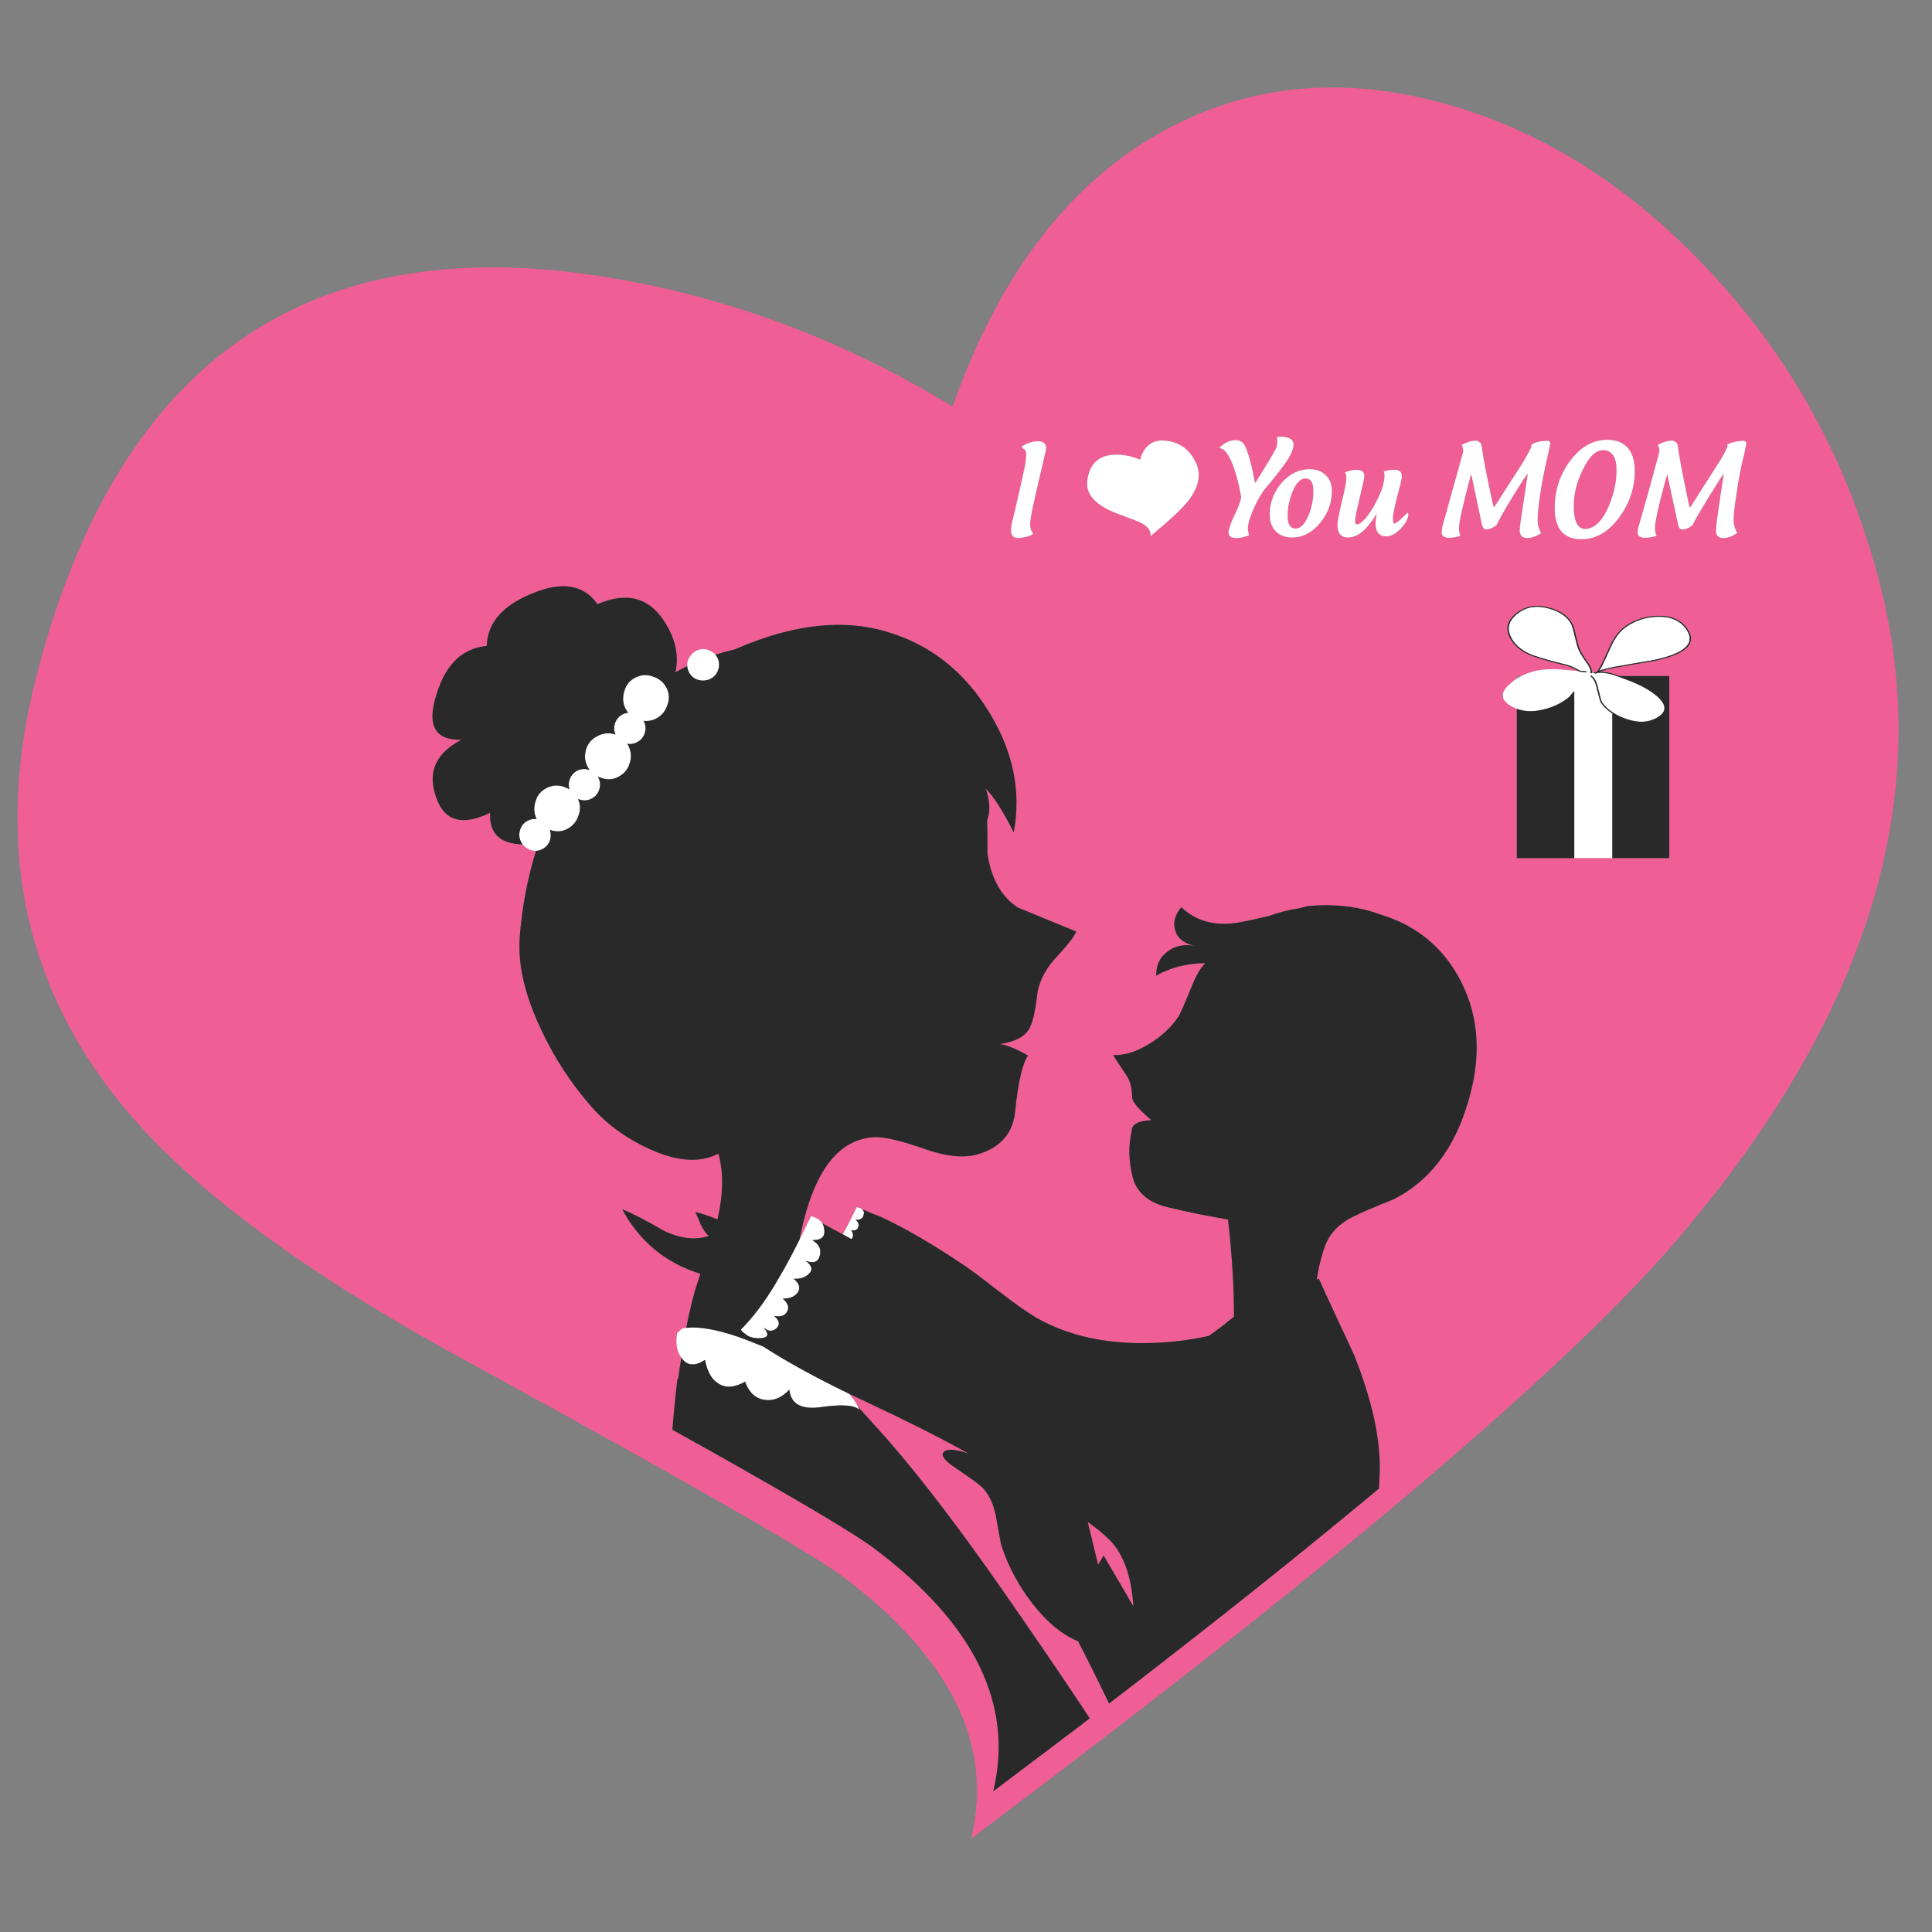 <?xml version="1.0" encoding="utf-8"?>
<!-- Generator: Adobe Illustrator 16.0.0, SVG Export Plug-In . SVG Version: 6.00 Build 0)  -->
<!DOCTYPE svg PUBLIC "-//W3C//DTD SVG 1.1//EN" "http://www.w3.org/Graphics/SVG/1.1/DTD/svg11.dtd">
<svg version="1.1" id="Layer_1" xmlns="http://www.w3.org/2000/svg" xmlns:xlink="http://www.w3.org/1999/xlink" x="0px" y="0px"
	 width="300px" height="300px" viewBox="0 0 300 300" enable-background="new 0 0 300 300" xml:space="preserve">
<rect x="0" y="0" width="300" height="300" fill="#808080" stroke="none"/>
<g>
	<path fill-rule="evenodd" clip-rule="evenodd" fill="#F05E96" d="M180.206,20.599c13.124-7.349,27.563-8.922,43.321-4.719
		c15.227,4.021,29.052,12.597,41.474,25.731c12.951,13.647,21.876,29.835,26.776,48.565c8.93,33.952-1.917,68.517-32.54,103.693
		c-17.683,20.133-53.826,50.672-108.428,91.617c3.495-14.526-3.155-28.089-19.953-40.688c-4.899-3.669-23.978-14.607-57.233-32.814
		c-26.257-14.181-44.633-27.832-55.129-40.955c-15.049-18.729-19.34-40.695-12.87-65.895C17.523,58.582,44.828,37.58,87.537,42.129
		c21.347,2.449,41.472,9.451,60.374,21.003C155.088,42.828,165.853,28.649,180.206,20.599z M83.242,132.121
		c-1.335,4.246-2.183,8.739-2.544,13.481c-0.288,4.151,0.78,8.819,3.204,14.001c2.063,4.501,4.752,8.636,8.071,12.406
		c2.409,2.685,5.392,4.834,8.952,6.446c4.261,1.927,7.805,2.154,10.631,0.683c0.817,2.895,0.77,6.298-0.141,10.208
		c-1.476-0.592-2.623-0.969-3.439-1.132c0.063,0.09,0.34,0.733,0.833,1.933c0.372,0.77,0.788,1.361,1.249,1.774
		c-2.073,0.681-4.379,0.419-6.917-0.785c-2.806-1.622-4.979-2.739-6.517-3.353c2.696,5,6.74,8.336,12.131,10.012
		c-0.142,0.429-0.272,0.837-0.393,1.225c-0.183,0.571-0.346,1.08-0.487,1.53c-0.005,0.017-0.01,0.035-0.015,0.056
		c-0.278,0.948-0.519,1.921-0.723,2.921c-0.157,0.565-0.345,1.452-0.565,2.662c-0.23,0.021-0.444,0.055-0.644,0.103l-0.77,0.707
		c-0.283,1.554-0.07,2.826,0.636,3.815c-0.209,1.251-0.374,2.357-0.495,3.321l-0.102-0.024c-0.121,0.948-0.238,1.975-0.354,3.078
		c-0.151,1.461-0.298,3.067-0.439,4.821c1.644,0.91,3.224,1.794,4.743,2.646c0.518,0.283,1.026,0.564,1.523,0.848
		c13.793,7.758,22.148,12.734,25.063,14.927c15.579,11.679,21.745,24.253,18.5,37.721c4.466-3.36,8.805-6.638,13.019-9.83
		c0.654-0.508,1.309-1.008,1.963-1.499c-0.545-0.828-1.097-1.663-1.656-2.505c-3.549-5.324-7.442-11.025-11.677-17.103
		c-6.695-9.621-12.657-17.447-17.887-23.478c-2.486-2.785-4.075-4.554-4.767-5.307c-0.351-0.697-0.821-1.372-1.413-2.027
		c0.733,0.352,1.478,0.705,2.238,1.06c7.114,3.352,12.56,6.103,16.34,8.253c-2.095-0.722-3.389-0.792-3.887-0.212
		c-0.424,0.53,0.222,1.358,1.939,2.49c2.396,1.611,3.806,2.65,4.224,3.117c0.97,1.089,1.623,2.512,1.964,4.271
		c0.524,3.011,0.827,4.596,0.911,4.759c1.077,3.208,2.664,6.152,4.758,8.833c2.198,2.863,4.567,4.826,7.106,5.889
		c1.047,2.006,2.206,4.312,3.478,6.918c0.431,0.88,0.875,1.796,1.336,2.748c0.355-0.281,0.711-0.56,1.067-0.831
		c0.785-0.607,1.568-1.21,2.349-1.808c13.023-10.039,24.649-19.291,34.878-27.756c0.639-0.528,1.276-1.055,1.917-1.578
		c0.569-0.472,1.135-0.942,1.694-1.414c0.047-0.879,0.085-1.643,0.11-2.292c0.021-0.466,0.025-0.939,0.017-1.422
		c-0.068-4.836-1.401-10.519-3.997-17.047c-3.146-6.731-4.963-10.671-5.45-11.816l-0.345,0.142c0.309-1.994,0.737-3.732,1.287-5.215
		c0.733-1.979,2.198-3.505,4.397-4.577c1.288-0.644,3.396-1.547,6.321-2.709c5.517-2.837,9.336-7.818,11.455-14.942
		c2.126-6.967,1.791-13.215-1.004-18.743c-2.665-5.297-6.874-8.81-12.627-10.537c-0.34-0.126-0.688-0.247-1.044-0.361
		c-3.161-0.973-6.566-1.28-10.215-0.918c-0.425,0.115-0.839,0.222-1.241,0.321c-1.622,0.247-3.203,0.647-4.742,1.203
		c-1.629,0.386-2.987,0.688-4.075,0.902c-3.905,0.817-7.086,0.063-9.54-2.262c-1.011,1.215-1.322,2.424-0.936,3.627
		c0.356,1.2,1.325,1.985,2.905,2.356c-1.681-0.267-3.086,0.062-4.216,0.989c-1.126,0.88-1.678,2.102-1.657,3.667
		c2.146-1.251,4.693-1.902,7.64-1.956c-0.722,0.744-1.35,1.761-1.883,3.055c-1.31,3.213-2.082,4.975-2.317,5.284
		c-1.083,1.606-2.558,2.991-4.421,4.153c-2.036,1.262-3.935,1.859-5.692,1.79c0,0.053,0.709,1.144,2.127,3.274
		c0.524,0.802,0.797,1.905,0.817,3.314c0.026,0.675,1.016,1.845,2.968,3.51c-2.031,0.114-3.041,0.659-3.03,1.633
		c-0.529,2.282-0.492,4.648,0.11,7.098c0.596,2.439,2.376,4.025,5.339,4.759s6.13,1.38,9.501,1.94
		c0.633,5.638,0.939,10.663,0.918,15.075c-1.335,1.126-2.643,2.127-3.926,3.008c-3.025,0.669-6.113,1.036-9.265,1.099
		c-6.675,0.163-12.44-1.11-17.298-3.816c-1.556-0.905-3.573-2.321-6.055-4.247c-2.773-2.173-4.766-3.644-5.976-4.413
		c-4.581-3.063-8.689-5.437-12.328-7.122c-1.25-0.471-2.24-0.88-2.967-1.225c-0.142-0.068-0.27-0.132-0.384-0.188
		c-0.084-0.042-0.158-0.079-0.22-0.11c-0.011,0.01-0.018,0.023-0.024,0.039c-0.041-0.016-0.081-0.025-0.118-0.032
		c-0.319,0.646-0.612,1.236-0.879,1.775c-0.231,0.425-0.469,0.888-0.715,1.39c-0.215,0.403-0.411,0.76-0.589,1.068
		c-1.125-0.617-2.186-1.188-3.18-1.712c-0.33-0.523-0.911-0.89-1.744-1.099c-0.648,1.328-1.243,2.535-1.782,3.619
		c0.256-1.361,0.586-2.761,0.989-4.2c2.172-7.586,5.748-11.485,10.726-11.699c1.539-0.048,4.217,0.602,8.033,1.947
		c3.308,1.13,6.035,1.345,8.182,0.644c3.371-1.084,5.219-3.272,5.544-6.564c0.466-4.586,1.136-7.481,2.01-8.685
		c-1.927-1.094-3.392-1.688-4.397-1.782c2.58-0.383,4.169-1.31,4.767-2.779c0.424-0.892,0.8-2.712,1.131-5.466
		c0.402-1.843,1.319-3.544,2.748-5.103c1.748-1.854,2.829-3.23,3.243-4.13c-5.77-2.361-8.79-3.602-9.062-3.723
		c-2.561-1.659-4.138-4.441-4.735-8.347c0-1.947-0.019-3.676-0.055-5.189c0.523-1.387,0.45-3.031-0.221-4.932
		c1.257,1.241,2.707,3.507,4.351,6.8c1.188-6.329-0.07-12.531-3.776-18.609c-3.732-6.141-8.777-10.242-15.131-12.305
		c-6.176-2.078-13.149-1.711-20.917,1.1c-1.199,0.429-2.361,0.893-3.486,1.39c-1.021,0.23-2.023,0.505-3.007,0.825
		c-0.272-0.314-0.615-0.547-1.029-0.7c-0.638-0.246-1.259-0.23-1.861,0.048c-0.602,0.282-1.049,0.756-1.342,1.421
		c-0.126,0.341-0.176,0.675-0.15,1.005c-0.627,0.304-1.24,0.62-1.837,0.95c0.544-2.418,0.081-4.876-1.39-7.373
		c-2.429-4.172-5.999-5.237-10.71-3.196c-2.12-3.036-5.499-3.591-10.137-1.665c-4.596,1.854-6.949,4.57-7.059,8.15
		c-3.816,0.356-6.428,2.903-7.836,7.64c-1.487,4.706-0.183,7.018,3.91,6.934c-3.957,2.052-5.284,4.979-3.98,8.779
		c1.24,3.836,4.054,4.685,8.441,2.544c-0.189,3.183,1.494,4.824,5.049,4.923c0.303,0.382,0.709,0.669,1.216,0.864
		C82.677,132.082,82.965,132.126,83.242,132.121z M162.211,68.904c-0.174-0.262-0.506-0.393-0.998-0.393
		c-0.812,0-1.622,0.246-2.435,0.738c-0.058,0.032-0.073,0.118-0.047,0.26c0.059,0.115,0.115,0.172,0.173,0.172
		c0.351,0.147,0.497,0.511,0.44,1.092c-0.059,0.837-0.174,1.604-0.346,2.301c-0.18,0.927-0.743,3.405-1.696,7.436
		c-0.204,0.723-0.307,1.329-0.307,1.822c0,0.812,0.361,1.217,1.083,1.217c0.351,0,0.802-0.071,1.352-0.212
		c0.638-0.173,0.958-0.349,0.958-0.527c-0.293-0.403-0.44-0.866-0.44-1.39c0-0.319,0.09-0.972,0.268-1.955
		c0.287-1.393,1.01-4.552,2.167-9.477C162.497,69.496,162.44,69.135,162.211,68.904z M237.762,69.077
		c0.084,0.115,0.068,0.274-0.047,0.479c-0.461,0.953-1.039,1.966-1.735,3.039l-3.996,6.219l-0.22-0.738
		c-0.928-4.229-1.492-7.172-1.695-8.826c-0.032-0.262-0.147-0.463-0.347-0.604c-0.235-0.178-0.481-0.251-0.737-0.22
		c-0.641,0.058-1.307,0.275-2.003,0.652c0.173,0.403,0.246,0.764,0.221,1.083l-3.221,11.566l-0.133,0.958
		c0.031,0.55,0.424,0.825,1.178,0.825c0.55,0,1.128-0.102,1.735-0.307c-0.142-0.377-0.213-0.782-0.213-1.217
		c0-0.895,0.55-3.387,1.649-7.475l0.22-0.872l0.126,0.393l1.57,7.436c0.142,0.493,0.372,0.738,0.691,0.738
		c0.491,0,1.028-0.232,1.608-0.699c0.551-1.246,1.969-3.651,4.257-7.216l0.565-0.777c-0.084,0.665-0.33,2.317-0.738,4.955
		c-0.345,2.172-0.519,3.476-0.519,3.91c0.026,0.78,0.416,1.17,1.171,1.17c0.669,0,1.394-0.26,2.175-0.778
		c-0.377-0.581-0.565-1.261-0.565-2.042c0-0.753,0.115-1.97,0.345-3.651c0.293-1.942,0.657-3.855,1.093-5.739l0.518-2.348
		c0.058-0.435-0.202-0.61-0.777-0.527C238.948,68.522,238.223,68.727,237.762,69.077z M251.495,80.251
		c1.565-2.178,2.348-4.542,2.348-7.091c0-1.565-0.361-2.766-1.084-3.604c-0.727-0.843-1.785-1.264-3.172-1.264
		c-2.262,0-4.219,1.13-5.873,3.392c-1.533,2.146-2.301,4.538-2.301,7.177c0,3.245,1.391,4.869,4.171,4.869
		C247.844,83.729,249.815,82.569,251.495,80.251z M248.889,69.901c1.418,0,2.128,1.044,2.128,3.133c0,1.765-0.39,3.589-1.17,5.473
		c-0.927,2.205-2.059,3.408-3.393,3.612c-1.393,0.199-2.089-0.989-2.089-3.565c0-1.826,0.466-3.696,1.398-5.606
		C246.747,70.917,247.788,69.901,248.889,69.901z M258.626,74.511l0.257-0.872l1.697,7.828c0.089,0.493,0.307,0.738,0.652,0.738
		c0.554,0,1.091-0.232,1.608-0.699c0.492-1.073,1.928-3.479,4.304-7.216l0.525-0.777c-0.089,0.634-0.334,2.285-0.737,4.955
		c-0.32,2.172-0.479,3.476-0.479,3.91c0,0.78,0.389,1.17,1.168,1.17c0.641,0,1.349-0.26,2.129-0.778
		c-0.376-0.669-0.564-1.351-0.564-2.042c0-0.728,0.131-1.944,0.393-3.651c0.261-1.916,0.609-3.829,1.044-5.739
		c0.146-0.466,0.322-1.249,0.526-2.348c0.058-0.435-0.204-0.61-0.785-0.527c-1.017,0.089-1.741,0.293-2.176,0.613
		c0.09,0.115,0.077,0.274-0.038,0.479c-0.294,0.722-0.876,1.735-1.744,3.039l-3.604,5.654c-0.116,0.23-0.246,0.418-0.393,0.565
		l-0.221-0.738c-1.016-4.868-1.565-7.81-1.648-8.826c-0.031-0.262-0.149-0.463-0.354-0.604c-0.23-0.178-0.477-0.251-0.738-0.22
		c-0.665,0.058-1.346,0.275-2.041,0.652c0.203,0.377,0.291,0.738,0.259,1.083l-0.95,3.479c-0.204,0.843-0.958,3.539-2.261,8.087
		c-0.116,0.376-0.174,0.697-0.174,0.958c0.026,0.55,0.434,0.825,1.219,0.825c0.517,0,1.095-0.102,1.734-0.307
		c-0.174-0.345-0.26-0.751-0.26-1.217C256.976,81.091,257.525,78.599,258.626,74.511z M185.774,72.03
		c-0.901-2.083-2.408-3.272-4.524-3.565c-2.172-0.314-3.577,0.657-4.216,2.914c-1.188-0.519-2.421-0.778-3.697-0.778
		c-2.576,0-4.067,1.275-4.477,3.825c-0.377,2.261,1.189,4.044,4.696,5.347c2.114,0.78,3.331,1.257,3.65,1.43
		c1.073,0.58,1.553,1.264,1.438,2.049c2.984-2.466,4.938-4.292,5.864-5.481C186.105,75.712,186.527,73.799,185.774,72.03z
		 M247.522,104.49l-0.322,0.031c0.048-0.382-0.107-0.848-0.463-1.397c-0.587-0.822-0.974-1.411-1.162-1.767v-0.007h-0.009
		c-0.287-0.493-0.528-1.2-0.722-2.121c-0.246-1.042-0.441-1.759-0.589-2.151V97.07c-0.597-1.314-1.835-2.223-3.714-2.725
		c-1.995-0.55-3.688-0.256-5.081,0.88v-0.009c-1.444,1.131-1.766,2.426-0.966,3.887c0.691,1.298,1.951,2.259,3.778,2.882
		c1.021,0.355,2.629,0.806,4.827,1.35c0.582,0.136,1.205,0.398,1.869,0.785l0.017,0.008c0.058,0.026,0.112,0.055,0.164,0.087
		c-0.795-0.079-1.474-0.145-2.034-0.196c-0.057-0.005-0.114-0.011-0.171-0.016c-0.2-0.016-0.381-0.031-0.543-0.047
		c-1.512-0.104-2.828-0.034-3.949,0.212c-0.812,0.199-1.55,0.468-2.214,0.809h-0.708v0.4c-0.481,0.304-0.918,0.652-1.311,1.044
		c-1.313,1.257-1.142,2.348,0.52,3.275c0.004,0.005,0.014,0.01,0.03,0.015c0.247,0.136,0.501,0.255,0.761,0.354v23.179h8.921h5.913
		h8.841v-28.268h-7.663c-0.068-0.026-0.129-0.05-0.181-0.071c-0.372-0.131-0.639-0.22-0.801-0.267h-0.008
		c-0.012-0.005-0.023-0.01-0.04-0.016c-0.031-0.005-0.065-0.01-0.102-0.015h0.008c-0.785-0.22-1.463-0.322-2.033-0.307
		c0.366-0.157,0.884-0.306,1.554-0.448l0.966-0.196c1.162-0.214,3.134-0.554,5.914-1.02h0.006c2.587-0.55,4.299-1.251,5.136-2.104
		c0.849-0.875,0.814-1.909-0.102-3.102c-0.994-1.278-2.514-1.88-4.554-1.806c-1.827,0.068-3.459,0.594-4.893,1.578h0.016
		c-1.041,0.686-1.905,1.84-2.591,3.463l-1.068,2.301c-0.304,0.601-0.575,1.058-0.816,1.366c-0.021,0-0.042,0.002-0.063,0.008
		c-0.147,0.015-0.28,0.044-0.4,0.087L247.522,104.49z M208.372,77.856c-0.461,1.916-0.691,3.133-0.691,3.651
		c0,1.303,0.55,1.956,1.65,1.956c1.479,0,2.96-1.231,4.436-3.691c-0.115,0.697-0.173,1.188-0.173,1.477
		c0,1.361,0.565,2.041,1.696,2.041c0.695,0,1.435-0.406,2.214-1.217c0.785-0.812,1.178-1.565,1.178-2.261
		c0-0.115-0.031-0.173-0.095-0.173c-0.057,0-0.36,0.275-0.909,0.824c-0.582,0.555-0.972,0.833-1.172,0.833
		c-0.145,0-0.219-0.278-0.219-0.833c0-0.695,0.377-2.389,1.13-5.079c0.174-0.754,0.261-1.233,0.261-1.438
		c0-0.666-0.391-0.997-1.172-0.997c-0.58,0-1.133,0.086-1.656,0.259c0.089,0.172,0.134,0.39,0.134,0.651
		c0,1.158-0.479,2.605-1.438,4.343c-0.491,0.932-1.013,1.714-1.562,2.348c-0.55,0.582-0.956,0.872-1.218,0.872
		c-0.229,0-0.346-0.172-0.346-0.518c0-0.377,0.132-1.118,0.393-2.223c0.346-1.477,0.621-2.665,0.825-3.564
		c0.142-0.576,0.212-0.953,0.212-1.131c0-0.691-0.377-1.037-1.131-1.037c-0.55,0-1.173,0.128-1.869,0.385
		c0.147,0.235,0.22,0.555,0.22,0.958C209.07,74.757,208.838,75.945,208.372,77.856z M202.727,74.291
		c0.812,0,1.218,0.652,1.218,1.956c0,1.277-0.248,2.523-0.739,3.738c-0.58,1.392-1.248,2.088-2.002,2.088
		c-0.843,0-1.265-0.652-1.265-1.955c0-1.247,0.249-2.492,0.746-3.738C201.261,74.987,201.941,74.291,202.727,74.291z M206.81,76.246
		c0-1.042-0.319-1.866-0.958-2.474c-0.633-0.606-1.474-0.911-2.521-0.911c-1.622,0-3.069,0.709-4.341,2.128
		c-1.22,1.476-1.83,3.112-1.83,4.907c0,1.104,0.319,1.976,0.958,2.615c0.639,0.633,1.479,0.951,2.521,0.951
		c1.654,0,3.104-0.754,4.35-2.261C206.202,79.725,206.81,78.073,206.81,76.246z M198.815,67.813l-0.525,0.047l0.047,0.651
		c0,0.466-0.073,0.856-0.22,1.17c-0.435,0.843-1.507,2.625-3.219,5.348c-0.519-2.696-1.01-4.549-1.477-5.559
		c-0.289-0.754-0.809-1.131-1.563-1.131c-0.842,0-1.683,0.391-2.521,1.17l0.48,0.22c0.518,0.23,1.052,1.042,1.601,2.434
		c0.555,1.418,0.993,3.1,1.313,5.041c-0.091,0.639-0.454,1.61-1.092,2.914c-0.582,1.219-0.872,2.075-0.872,2.567
		c0,0.575,0.405,0.864,1.217,0.864c0.639,0,1.306-0.157,2.003-0.472c-0.146-0.35-0.22-0.686-0.22-1.005
		c0-0.665,0.262-1.607,0.785-2.827c0.522-1.214,1.102-2.271,1.735-3.172c1.188-1.392,2.102-2.523,2.739-3.392
		c1.22-1.591,1.83-2.792,1.83-3.604C200.857,68.234,200.178,67.813,198.815,67.813z M171.357,241.522
		c-0.198,0.404-0.481,0.884-0.848,1.438c-0.456-1.873-0.991-4.086-1.61-6.635c1.382,0.979,2.534,1.932,3.456,2.858
		c2.135,2.204,3.347,5.622,3.635,10.255C174.488,246.842,172.944,244.203,171.357,241.522z"/>
	<path fill-rule="evenodd" clip-rule="evenodd" fill="#FFFFFF" d="M81.162,131.124c-0.095-0.126-0.178-0.259-0.251-0.4
		c-0.304-0.587-0.354-1.205-0.149-1.854c0.199-0.654,0.591-1.13,1.178-1.429c0.45-0.236,0.916-0.322,1.397-0.259
		c-0.424-0.843-0.487-1.748-0.188-2.717c0.262-0.943,0.819-1.633,1.672-2.073c0.906-0.476,1.819-0.547,2.74-0.211
		c0.315,0.099,0.603,0.228,0.864,0.384c-0.147-0.465-0.144-0.947,0.008-1.445c0.204-0.649,0.597-1.127,1.178-1.436
		c0.592-0.304,1.217-0.351,1.877-0.142c0.021,0.004,0.044,0.01,0.071,0.016c-0.121-0.153-0.228-0.32-0.322-0.503
		c-0.445-0.853-0.516-1.77-0.211-2.748c0.288-0.89,0.858-1.555,1.711-1.994c0.905-0.477,1.806-0.576,2.701-0.299
		c0.042,0.016,0.086,0.031,0.133,0.047c-0.236-0.544-0.265-1.11-0.086-1.696c0.209-0.649,0.607-1.128,1.194-1.437
		c0.282-0.142,0.57-0.225,0.863-0.251c-0.147-0.184-0.277-0.385-0.393-0.605c-0.445-0.854-0.513-1.767-0.204-2.74
		c0.256-0.948,0.812-1.644,1.665-2.089c0.917-0.477,1.83-0.544,2.741-0.204c0.979,0.304,1.69,0.882,2.136,1.735
		c0.445,0.859,0.5,1.749,0.165,2.669c-0.309,0.98-0.895,1.691-1.759,2.137c-0.639,0.33-1.291,0.444-1.955,0.345
		c0.011,0.01,0.018,0.023,0.024,0.039c0.309,0.581,0.364,1.202,0.164,1.861c-0.209,0.654-0.61,1.131-1.201,1.429
		c-0.486,0.257-0.992,0.338-1.515,0.244c0.057,0.078,0.11,0.165,0.157,0.258c0.466,0.911,0.537,1.83,0.212,2.756
		c-0.262,0.938-0.848,1.644-1.758,2.121c-0.854,0.445-1.738,0.5-2.654,0.165c-0.188-0.063-0.364-0.131-0.526-0.204
		c0.021,0.042,0.044,0.085,0.07,0.133c0.309,0.587,0.361,1.204,0.157,1.854c-0.204,0.654-0.603,1.13-1.193,1.429
		c-0.587,0.309-1.205,0.36-1.853,0.157c-0.095-0.031-0.184-0.065-0.267-0.102c0.376,0.812,0.411,1.654,0.102,2.528
		c-0.314,0.963-0.898,1.67-1.751,2.121c-0.854,0.445-1.741,0.5-2.662,0.165c-0.011-0.006-0.023-0.008-0.04-0.008
		c0.157,0.477,0.167,0.99,0.032,1.539c-0.209,0.649-0.61,1.128-1.202,1.437c-0.319,0.173-0.649,0.266-0.989,0.275
		c-0.277,0.005-0.565-0.039-0.864-0.133C81.871,131.793,81.465,131.506,81.162,131.124z M106.57,206.189
		c1.958-0.229,4.641,0.233,8.049,1.39c0.827,0.283,2.135,0.791,3.926,1.524c3.486,2.271,7.91,4.704,13.27,7.301
		c0.592,0.655,1.062,1.33,1.413,2.027c0.085,0.172,0.162,0.35,0.236,0.533c-0.681-0.801-2.759-0.945-6.234-0.433
		c-2.874,0.34-4.432-0.575-4.672-2.748c-1.167,1.272-2.455,1.801-3.863,1.586c-1.403-0.219-2.403-1.159-3-2.818
		c-1.623,0.917-2.991,1.019-4.106,0.306c-1.057-0.606-1.764-1.838-2.12-3.69c-1.518,0.994-2.704,0.932-3.557-0.188
		c-0.037-0.058-0.076-0.112-0.118-0.164c-0.706-0.989-0.918-2.262-0.636-3.815l0.77-0.707
		C106.126,206.244,106.34,206.211,106.57,206.189z M124.159,192.472c0.539-1.084,1.133-2.291,1.782-3.619
		c0.833,0.209,1.414,0.575,1.744,1.099c0.193,0.304,0.301,0.663,0.322,1.076c0.1,1.067-0.531,1.58-1.893,1.538
		c1.047,0.592,1.447,1.382,1.201,2.372c-0.251,1.036-0.995,1.313-2.23,0.832c1.005,0.733,1.18,1.408,0.526,2.026
		c-0.486,0.492-1.146,0.751-1.979,0.776c-0.131,0-0.264-0.002-0.4-0.007c0.147,0.114,0.275,0.232,0.385,0.354
		c0.576,0.617,0.651,1.222,0.227,1.813c-0.068,0.083-0.139,0.162-0.212,0.234c-0.502,0.493-1.196,0.715-2.081,0.669
		c0.811,0.748,1.036,1.421,0.675,2.018c-0.32,0.649-0.992,0.877-2.018,0.683c0.858,0.738,0.963,1.393,0.314,1.963
		c-0.612,0.514-1.277,0.448-1.995-0.196c0.979,1.073,0.812,1.639-0.502,1.696c-0.728,0.037-1.361-0.084-1.9-0.361
		c-0.262-0.193-0.516-0.384-0.762-0.573c-0.073-0.073-0.141-0.146-0.204-0.22c-0.047-0.063-0.092-0.121-0.134-0.173
		c1.812-1.801,3.573-4.116,5.284-6.949c0.283-0.471,0.566-0.954,0.849-1.452c0.665-1.089,1.646-2.919,2.944-5.488
		C124.12,192.539,124.138,192.504,124.159,192.472z M162.211,68.904c0.229,0.231,0.286,0.592,0.172,1.084
		c-1.157,4.925-1.88,8.084-2.167,9.477c-0.178,0.983-0.268,1.636-0.268,1.955c0,0.523,0.147,0.987,0.44,1.39
		c0,0.178-0.32,0.354-0.958,0.527c-0.55,0.141-1.001,0.212-1.352,0.212c-0.722,0-1.083-0.406-1.083-1.217
		c0-0.493,0.103-1.099,0.307-1.822c0.953-4.031,1.517-6.509,1.696-7.436c0.172-0.696,0.287-1.464,0.346-2.301
		c0.057-0.581-0.09-0.945-0.44-1.092c-0.058,0-0.114-0.057-0.173-0.172c-0.026-0.142-0.011-0.228,0.047-0.26
		c0.813-0.492,1.623-0.738,2.435-0.738C161.705,68.512,162.037,68.643,162.211,68.904z M106.711,103.438
		c-0.026-0.33,0.024-0.664,0.15-1.005c0.293-0.665,0.74-1.139,1.342-1.421c0.602-0.278,1.223-0.293,1.861-0.048
		c0.414,0.152,0.756,0.386,1.029,0.7c0.141,0.156,0.259,0.339,0.353,0.549c0.272,0.603,0.291,1.222,0.055,1.861
		c-0.235,0.639-0.654,1.097-1.256,1.374c-0.597,0.277-1.246,0.309-1.947,0.094c-0.638-0.23-1.094-0.649-1.366-1.256
		C106.795,104.003,106.722,103.72,106.711,103.438z M130.865,191.663c0.178-0.309,0.374-0.665,0.589-1.068
		c0.246-0.502,0.484-0.965,0.715-1.39c0.267-0.539,0.56-1.13,0.879-1.775c0.037,0.007,0.077,0.017,0.118,0.032
		c0.08,0.021,0.16,0.045,0.244,0.071c0.115,0.057,0.243,0.12,0.384,0.188c0.319,0.213,0.426,0.512,0.322,0.895
		c-0.115,0.592-0.54,0.858-1.272,0.801c0.449,0.319,0.589,0.705,0.416,1.154c-0.177,0.445-0.54,0.584-1.083,0.417
		c0.372,0.622,0.382,1.097,0.032,1.421C131.752,192.146,131.305,191.898,130.865,191.663z M258.626,74.511
		c-1.101,4.088-1.65,6.58-1.65,7.475c0,0.466,0.086,0.872,0.26,1.217c-0.64,0.205-1.218,0.307-1.734,0.307
		c-0.785,0-1.192-0.275-1.219-0.825c0-0.261,0.058-0.582,0.174-0.958c1.303-4.548,2.057-7.245,2.261-8.087l0.95-3.479
		c0.032-0.345-0.056-0.706-0.259-1.083c0.695-0.377,1.376-0.594,2.041-0.652c0.262-0.031,0.508,0.042,0.738,0.22
		c0.204,0.141,0.322,0.342,0.354,0.604c0.083,1.016,0.633,3.958,1.648,8.826l0.221,0.738c0.146-0.146,0.276-0.335,0.393-0.565
		l3.604-5.654c0.868-1.303,1.45-2.317,1.744-3.039c0.115-0.205,0.128-0.364,0.038-0.479c0.435-0.319,1.159-0.524,2.176-0.613
		c0.581-0.083,0.843,0.092,0.785,0.527c-0.204,1.099-0.381,1.882-0.526,2.348c-0.435,1.911-0.783,3.824-1.044,5.739
		c-0.262,1.707-0.393,2.923-0.393,3.651c0,0.691,0.188,1.373,0.564,2.042c-0.78,0.518-1.488,0.778-2.129,0.778
		c-0.779,0-1.168-0.391-1.168-1.17c0-0.435,0.158-1.738,0.479-3.91c0.403-2.67,0.648-4.321,0.737-4.955l-0.525,0.777
		c-2.376,3.738-3.812,6.143-4.304,7.216c-0.518,0.466-1.055,0.699-1.608,0.699c-0.346,0-0.563-0.246-0.652-0.738l-1.697-7.828
		L258.626,74.511z M248.889,69.901c-1.101,0-2.142,1.016-3.125,3.047c-0.933,1.91-1.398,3.78-1.398,5.606
		c0,2.576,0.696,3.764,2.089,3.565c1.334-0.204,2.466-1.408,3.393-3.612c0.78-1.883,1.17-3.708,1.17-5.473
		C251.017,70.945,250.307,69.901,248.889,69.901z M251.495,80.251c-1.68,2.318-3.651,3.479-5.911,3.479
		c-2.78,0-4.171-1.624-4.171-4.869c0-2.639,0.768-5.031,2.301-7.177c1.654-2.262,3.611-3.392,5.873-3.392
		c1.387,0,2.445,0.421,3.172,1.264c0.723,0.837,1.084,2.039,1.084,3.604C253.843,75.709,253.061,78.073,251.495,80.251z
		 M237.762,69.077c0.461-0.351,1.187-0.555,2.176-0.613c0.575-0.083,0.835,0.092,0.777,0.527l-0.518,2.348
		c-0.436,1.884-0.8,3.797-1.093,5.739c-0.229,1.681-0.345,2.898-0.345,3.651c0,0.781,0.188,1.461,0.565,2.042
		c-0.781,0.518-1.506,0.778-2.175,0.778c-0.755,0-1.145-0.391-1.171-1.17c0-0.435,0.174-1.738,0.519-3.91
		c0.408-2.638,0.654-4.29,0.738-4.955l-0.565,0.777c-2.288,3.565-3.706,5.971-4.257,7.216c-0.58,0.466-1.117,0.699-1.608,0.699
		c-0.319,0-0.55-0.246-0.691-0.738l-1.57-7.436l-0.126-0.393l-0.22,0.872c-1.1,4.088-1.649,6.58-1.649,7.475
		c0,0.435,0.071,0.84,0.213,1.217c-0.607,0.205-1.186,0.307-1.735,0.307c-0.754,0-1.146-0.275-1.178-0.825l0.133-0.958l3.221-11.566
		c0.025-0.319-0.048-0.68-0.221-1.083c0.696-0.377,1.362-0.594,2.003-0.652c0.256-0.031,0.502,0.042,0.737,0.22
		c0.199,0.141,0.314,0.342,0.347,0.604c0.203,1.654,0.768,4.597,1.695,8.826l0.22,0.738l3.996-6.219
		c0.696-1.073,1.274-2.086,1.735-3.039C237.83,69.352,237.846,69.192,237.762,69.077z M247.522,104.49l0.039,0.079
		c0.079-0.027,0.162-0.047,0.251-0.063l-0.118,0.149l0.339-0.181c0.021-0.004,0.044-0.007,0.07-0.007h0.016
		c0.596-0.058,1.34,0.034,2.229,0.275h0.017c0.01,0,0.028,0.004,0.055,0.015v0.008h0.016c0.011,0,0.023,0.002,0.039,0.008
		l0.008,0.008c0.157,0.042,0.419,0.128,0.785,0.259c0.514,0.183,1.223,0.453,2.129,0.808h-0.009c1.885,0.776,3.311,1.642,4.279,2.6
		c0.639,0.664,0.891,1.263,0.753,1.797c-0.146,0.534-0.68,1.011-1.6,1.429c-1.29,0.586-2.841,0.529-4.658-0.173h-0.007l-0.017-0.008
		c-0.271-0.109-0.525-0.22-0.762-0.33c-0.262-0.126-0.499-0.256-0.714-0.393l-0.009-0.008c-0.077-0.042-0.15-0.085-0.219-0.133
		c-0.775-0.502-1.354-1.073-1.735-1.712l-0.008-0.015c-0.042-0.047-0.254-0.858-0.636-2.434v-0.008
		c-0.184-0.694-0.485-1.2-0.907-1.52l-0.005-0.004c-0.004-0.003-0.009-0.007-0.015-0.012c-0.014-0.007-0.031-0.012-0.056-0.012
		c-0.026,0-0.05,0.008-0.071,0.023c-0.015,0.016-0.022,0.035-0.022,0.055c0,0.016,0.008,0.032,0.022,0.048
		c0.399,0.314,0.682,0.798,0.85,1.453c0.371,1.518,0.594,2.345,0.667,2.481c0.397,0.666,0.992,1.254,1.782,1.767
		c0.021,0.01,0.042,0.026,0.063,0.047v22.457h-5.913v-25.959c-0.519,0.623-0.811,0.964-0.879,1.021
		c-1.216,0.958-2.603,1.599-4.162,1.923c-1.424,0.319-2.717,0.265-3.88-0.165c-0.26-0.099-0.514-0.218-0.761-0.354
		c-0.017-0.005-0.026-0.009-0.03-0.015c-1.661-0.927-1.833-2.018-0.52-3.275c0.393-0.393,0.829-0.741,1.311-1.044
		c0.221-0.146,0.457-0.28,0.708-0.4c0.664-0.34,1.402-0.61,2.214-0.809c1.121-0.246,2.438-0.317,3.949-0.212
		c0.162,0.016,0.343,0.031,0.543,0.047c0.057,0.005,0.114,0.011,0.171,0.016c0.561,0.052,1.239,0.118,2.034,0.196
		c0.047,0.021,0.1,0.044,0.158,0.071c0.009,0.01,0.027,0.018,0.054,0.023h0.017c0.298,0.031,0.62,0.063,0.966,0.093l0.03-0.149
		c-0.345-0.031-0.67-0.063-0.974-0.094c-0.099-0.047-0.201-0.099-0.306-0.157c-0.69-0.397-1.337-0.667-1.939-0.809
		c-2.183-0.539-3.779-0.987-4.789-1.343h-0.017c-1.769-0.602-2.991-1.537-3.667-2.803c-0.764-1.403-0.454-2.646,0.927-3.73
		c1.33-1.083,2.95-1.361,4.861-0.833c1.815,0.487,3.015,1.362,3.596,2.624c0.142,0.393,0.333,1.107,0.573,2.143
		c0.193,0.937,0.441,1.656,0.746,2.159c0.194,0.356,0.584,0.95,1.169,1.783c0.335,0.523,0.479,0.965,0.433,1.327l0.204,0.016
		c0-0.006,0.003-0.01,0.008-0.016L247.522,104.49z M185.774,72.03c0.753,1.769,0.331,3.682-1.266,5.739
		c-0.927,1.189-2.88,3.016-5.864,5.481c0.115-0.786-0.364-1.469-1.438-2.049c-0.319-0.173-1.536-0.649-3.65-1.43
		c-3.507-1.303-5.073-3.086-4.696-5.347c0.409-2.549,1.9-3.825,4.477-3.825c1.276,0,2.51,0.26,3.697,0.778
		c0.639-2.257,2.044-3.228,4.216-2.914C183.366,68.758,184.873,69.946,185.774,72.03z M257.313,95.774
		c1.954-0.073,3.412,0.502,4.375,1.728c0.873,1.13,0.911,2.109,0.11,2.937c-0.827,0.837-2.502,1.523-5.025,2.057h0.007
		c-2.779,0.466-4.753,0.806-5.92,1.021h-0.016l-0.966,0.204c-0.67,0.136-1.194,0.283-1.57,0.439
		c0.198-0.287,0.416-0.667,0.652-1.138v-0.008l1.067-2.309c0.664-1.591,1.507-2.722,2.528-3.392
		C253.947,96.355,255.534,95.842,257.313,95.774z M198.815,67.813c1.362,0,2.042,0.421,2.042,1.264c0,0.812-0.61,2.013-1.83,3.604
		c-0.638,0.869-1.552,2-2.739,3.392c-0.634,0.901-1.213,1.958-1.735,3.172c-0.523,1.219-0.785,2.162-0.785,2.827
		c0,0.319,0.073,0.655,0.22,1.005c-0.697,0.314-1.364,0.472-2.003,0.472c-0.812,0-1.217-0.289-1.217-0.864
		c0-0.492,0.29-1.348,0.872-2.567c0.638-1.304,1.001-2.275,1.092-2.914c-0.319-1.941-0.758-3.622-1.313-5.041
		c-0.549-1.393-1.083-2.204-1.601-2.434l-0.48-0.22c0.838-0.78,1.679-1.17,2.521-1.17c0.755,0,1.274,0.377,1.563,1.131
		c0.467,1.01,0.958,2.863,1.477,5.559c1.712-2.722,2.784-4.505,3.219-5.348c0.146-0.314,0.22-0.704,0.22-1.17l-0.047-0.651
		L198.815,67.813z M206.81,76.246c0,1.827-0.607,3.479-1.822,4.955c-1.246,1.507-2.695,2.261-4.35,2.261
		c-1.041,0-1.882-0.317-2.521-0.951c-0.639-0.639-0.958-1.51-0.958-2.615c0-1.795,0.61-3.431,1.83-4.907
		c1.271-1.419,2.719-2.128,4.341-2.128c1.048,0,1.889,0.304,2.521,0.911C206.49,74.38,206.81,75.204,206.81,76.246z M202.727,74.291
		c-0.785,0-1.466,0.696-2.042,2.089c-0.497,1.246-0.746,2.492-0.746,3.738c0,1.303,0.422,1.955,1.265,1.955
		c0.754,0,1.422-0.697,2.002-2.088c0.491-1.214,0.739-2.46,0.739-3.738C203.944,74.942,203.538,74.291,202.727,74.291z
		 M208.372,77.856c0.466-1.911,0.698-3.099,0.698-3.565c0-0.403-0.072-0.722-0.22-0.958c0.696-0.256,1.319-0.385,1.869-0.385
		c0.754,0,1.131,0.346,1.131,1.037c0,0.178-0.07,0.555-0.212,1.131c-0.204,0.9-0.479,2.088-0.825,3.564
		c-0.261,1.104-0.393,1.845-0.393,2.223c0,0.345,0.116,0.518,0.346,0.518c0.262,0,0.668-0.29,1.218-0.872
		c0.549-0.634,1.07-1.416,1.562-2.348c0.959-1.738,1.438-3.185,1.438-4.343c0-0.261-0.045-0.479-0.134-0.651
		c0.523-0.173,1.076-0.259,1.656-0.259c0.781,0,1.172,0.332,1.172,0.997c0,0.205-0.087,0.683-0.261,1.438
		c-0.753,2.69-1.13,4.384-1.13,5.079c0,0.555,0.074,0.833,0.219,0.833c0.2,0,0.59-0.278,1.172-0.833
		c0.549-0.549,0.853-0.824,0.909-0.824c0.063,0,0.095,0.058,0.095,0.173c0,0.696-0.393,1.45-1.178,2.261
		c-0.779,0.811-1.519,1.217-2.214,1.217c-1.131,0-1.696-0.68-1.696-2.041c0-0.289,0.058-0.78,0.173-1.477
		c-1.476,2.46-2.956,3.691-4.436,3.691c-1.101,0-1.65-0.652-1.65-1.956C207.681,80.989,207.911,79.771,208.372,77.856z"/>
	<path fill-rule="evenodd" clip-rule="evenodd" fill="#292929" d="M81.162,131.124c-3.555-0.099-5.238-1.741-5.049-4.923
		c-4.387,2.141-7.201,1.292-8.441-2.544c-1.304-3.8,0.023-6.727,3.98-8.779c-4.093,0.084-5.397-2.228-3.91-6.934
		c1.408-4.737,4.021-7.284,7.836-7.64c0.109-3.58,2.463-6.297,7.059-8.15c4.638-1.926,8.017-1.371,10.137,1.665
		c4.711-2.042,8.281-0.976,10.71,3.196c1.47,2.497,1.934,4.955,1.39,7.373c0.597-0.33,1.209-0.646,1.837-0.95
		c0.011,0.283,0.084,0.565,0.221,0.849c0.271,0.606,0.728,1.026,1.366,1.256c0.702,0.215,1.351,0.183,1.947-0.094
		c0.602-0.277,1.021-0.735,1.256-1.374c0.236-0.639,0.217-1.259-0.055-1.861c-0.094-0.209-0.212-0.393-0.353-0.549
		c0.984-0.32,1.987-0.595,3.007-0.825c1.125-0.497,2.287-0.96,3.486-1.39c7.768-2.811,14.741-3.178,20.917-1.1
		c6.354,2.063,11.399,6.164,15.131,12.305c3.706,6.078,4.965,12.28,3.776,18.609c-1.644-3.292-3.094-5.559-4.351-6.8
		c0.671,1.9,0.744,3.544,0.221,4.932c0.036,1.513,0.055,3.242,0.055,5.189c0.598,3.905,2.175,6.688,4.735,8.347
		c0.271,0.121,3.292,1.361,9.062,3.723c-0.414,0.9-1.495,2.277-3.243,4.13c-1.429,1.559-2.346,3.26-2.748,5.103
		c-0.331,2.754-0.707,4.574-1.131,5.466c-0.598,1.47-2.187,2.396-4.767,2.779c1.006,0.094,2.471,0.688,4.397,1.782
		c-0.874,1.203-1.544,4.099-2.01,8.685c-0.325,3.292-2.173,5.48-5.544,6.564c-2.147,0.701-4.874,0.486-8.182-0.644
		c-3.815-1.346-6.494-1.995-8.033-1.947c-4.978,0.214-8.553,4.113-10.726,11.699c-0.403,1.439-0.733,2.839-0.989,4.2
		c-0.021,0.032-0.04,0.067-0.056,0.11c-1.298,2.569-2.279,4.399-2.944,5.488c-0.283,0.498-0.565,0.981-0.849,1.452
		c-1.711,2.833-3.473,5.148-5.284,6.949c0.042,0.052,0.086,0.11,0.134,0.173c0.063,0.074,0.131,0.146,0.204,0.22
		c0.247,0.189,0.5,0.38,0.762,0.573c0.539,0.277,1.173,0.398,1.9,0.361c1.313-0.058,1.481-0.623,0.502-1.696
		c0.717,0.645,1.382,0.71,1.995,0.196c0.649-0.57,0.544-1.225-0.314-1.963c1.026,0.194,1.698-0.033,2.018-0.683
		c0.361-0.597,0.136-1.27-0.675-2.018c0.885,0.046,1.578-0.176,2.081-0.669c0.073-0.072,0.144-0.151,0.212-0.234
		c0.424-0.592,0.349-1.196-0.227-1.813c-0.11-0.121-0.238-0.239-0.385-0.354c0.136,0.005,0.27,0.007,0.4,0.007
		c0.833-0.025,1.492-0.284,1.979-0.776c0.654-0.618,0.479-1.293-0.526-2.026c1.235,0.481,1.979,0.204,2.23-0.832
		c0.246-0.99-0.154-1.78-1.201-2.372c1.361,0.042,1.992-0.471,1.893-1.538c-0.021-0.413-0.129-0.772-0.322-1.076
		c0.994,0.523,2.055,1.095,3.18,1.712c0.44,0.235,0.887,0.483,1.343,0.746c0.351-0.324,0.34-0.799-0.032-1.421
		c0.544,0.167,0.906,0.028,1.083-0.417c0.173-0.449,0.034-0.835-0.416-1.154c0.732,0.058,1.157-0.209,1.272-0.801
		c0.104-0.383-0.003-0.682-0.322-0.895c0.728,0.345,1.717,0.754,2.967,1.225c3.639,1.686,7.748,4.06,12.328,7.122
		c1.21,0.77,3.202,2.24,5.976,4.413c2.481,1.926,4.499,3.342,6.055,4.247c4.857,2.706,10.623,3.979,17.298,3.816
		c3.151-0.063,6.239-0.43,9.265-1.099c1.283-0.881,2.591-1.882,3.926-3.008c0.021-4.412-0.285-9.438-0.918-15.075
		c-3.371-0.561-6.538-1.207-9.501-1.94s-4.743-2.319-5.339-4.759c-0.603-2.449-0.64-4.815-0.11-7.098
		c-0.011-0.974,0.999-1.519,3.03-1.633c-1.952-1.665-2.941-2.835-2.968-3.51c-0.021-1.409-0.293-2.513-0.817-3.314
		c-1.418-2.131-2.127-3.222-2.127-3.274c1.758,0.069,3.656-0.528,5.692-1.79c1.863-1.162,3.338-2.547,4.421-4.153
		c0.235-0.31,1.008-2.071,2.317-5.284c0.533-1.294,1.161-2.311,1.883-3.055c-2.946,0.053-5.493,0.704-7.64,1.956
		c-0.021-1.565,0.531-2.787,1.657-3.667c1.13-0.927,2.535-1.255,4.216-0.989c-1.58-0.372-2.549-1.157-2.905-2.356
		c-0.387-1.203-0.075-2.412,0.936-3.627c2.454,2.325,5.635,3.079,9.54,2.262c1.088-0.214,2.446-0.516,4.075-0.902
		c1.539-0.555,3.12-0.956,4.742-1.203c0.402-0.1,0.816-0.207,1.241-0.321c3.648-0.362,7.054-0.055,10.215,0.918
		c0.356,0.115,0.704,0.235,1.044,0.361c5.753,1.728,9.962,5.24,12.627,10.537c2.795,5.528,3.13,11.776,1.004,18.743
		c-2.119,7.124-5.938,12.105-11.455,14.942c-2.926,1.162-5.033,2.065-6.321,2.709c-2.199,1.072-3.664,2.599-4.397,4.577
		c-0.55,1.482-0.979,3.221-1.287,5.215l0.345-0.142c0.487,1.146,2.305,5.085,5.45,11.816c2.596,6.528,3.929,12.211,3.997,17.047
		c0.009,0.482,0.005,0.956-0.017,1.422c-0.025,0.649-0.063,1.413-0.11,2.292c-0.56,0.472-1.125,0.942-1.694,1.414
		c-0.641,0.523-1.278,1.05-1.917,1.578c-10.229,8.465-21.854,17.717-34.878,27.756c-0.78,0.598-1.563,1.2-2.349,1.808
		c-0.356,0.271-0.712,0.55-1.067,0.831c-0.461-0.952-0.905-1.868-1.336-2.748c-1.271-2.606-2.431-4.912-3.478-6.918
		c-2.539-1.063-4.908-3.025-7.106-5.889c-2.094-2.681-3.681-5.625-4.758-8.833c-0.084-0.163-0.387-1.748-0.911-4.759
		c-0.341-1.759-0.994-3.182-1.964-4.271c-0.418-0.467-1.827-1.506-4.224-3.117c-1.717-1.132-2.364-1.96-1.939-2.49
		c0.498-0.58,1.792-0.51,3.887,0.212c-3.78-2.15-9.226-4.901-16.34-8.253c-0.76-0.354-1.505-0.708-2.238-1.06
		c-5.36-2.597-9.784-5.03-13.27-7.301c-1.791-0.733-3.099-1.241-3.926-1.524c-3.408-1.156-6.091-1.619-8.049-1.39
		c0.22-1.21,0.408-2.097,0.565-2.662c0.204-1,0.445-1.973,0.723-2.921c0.005-0.021,0.01-0.039,0.015-0.056
		c0.142-0.45,0.304-0.959,0.487-1.53c0.121-0.388,0.251-0.796,0.393-1.225c-5.392-1.676-9.436-5.012-12.131-10.012
		c1.539,0.613,3.711,1.73,6.517,3.353c2.539,1.204,4.845,1.466,6.917,0.785c-0.46-0.413-0.877-1.005-1.249-1.774
		c-0.492-1.199-0.769-1.843-0.833-1.933c0.817,0.163,1.963,0.54,3.439,1.132c0.911-3.91,0.958-7.313,0.141-10.208
		c-2.827,1.472-6.37,1.244-10.631-0.683c-3.56-1.612-6.543-3.762-8.952-6.446c-3.319-3.771-6.009-7.905-8.071-12.406
		c-2.424-5.182-3.492-9.85-3.204-14.001c0.361-4.742,1.208-9.236,2.544-13.481c0.34-0.01,0.67-0.102,0.989-0.275
		c0.591-0.309,0.992-0.787,1.202-1.437c0.136-0.549,0.125-1.063-0.032-1.539c0.016,0,0.029,0.002,0.04,0.008
		c0.921,0.335,1.808,0.28,2.662-0.165c0.853-0.45,1.437-1.158,1.751-2.121c0.309-0.874,0.274-1.717-0.102-2.528
		c0.083,0.037,0.172,0.071,0.267,0.102c0.648,0.204,1.266,0.152,1.853-0.157c0.591-0.299,0.989-0.775,1.193-1.429
		c0.204-0.649,0.152-1.267-0.157-1.854c-0.026-0.047-0.05-0.091-0.07-0.133c0.162,0.072,0.338,0.141,0.526,0.204
		c0.916,0.335,1.801,0.28,2.654-0.165c0.911-0.477,1.497-1.183,1.758-2.121c0.325-0.926,0.254-1.845-0.212-2.756
		c-0.047-0.094-0.1-0.18-0.157-0.258c0.523,0.094,1.029,0.013,1.515-0.244c0.591-0.298,0.992-0.775,1.201-1.429
		c0.2-0.659,0.145-1.28-0.164-1.861c-0.006-0.016-0.013-0.029-0.024-0.039c0.665,0.099,1.316-0.016,1.955-0.345
		c0.864-0.446,1.45-1.157,1.759-2.137c0.335-0.921,0.28-1.811-0.165-2.669c-0.445-0.853-1.157-1.431-2.136-1.735
		c-0.911-0.34-1.824-0.272-2.741,0.204c-0.853,0.445-1.408,1.141-1.665,2.089c-0.309,0.974-0.241,1.887,0.204,2.74
		c0.115,0.22,0.246,0.421,0.393,0.605c-0.293,0.026-0.581,0.109-0.863,0.251c-0.587,0.309-0.984,0.788-1.194,1.437
		c-0.178,0.586-0.149,1.151,0.086,1.696c-0.047-0.016-0.092-0.031-0.133-0.047c-0.896-0.277-1.796-0.178-2.701,0.299
		c-0.854,0.439-1.424,1.104-1.711,1.994c-0.304,0.979-0.233,1.895,0.211,2.748c0.094,0.183,0.202,0.35,0.322,0.503
		c-0.026-0.006-0.05-0.011-0.071-0.016c-0.66-0.209-1.285-0.163-1.877,0.142c-0.581,0.309-0.974,0.787-1.178,1.436
		c-0.151,0.498-0.155,0.979-0.008,1.445c-0.262-0.157-0.549-0.285-0.864-0.384c-0.92-0.335-1.834-0.265-2.74,0.211
		c-0.853,0.44-1.411,1.13-1.672,2.073c-0.298,0.969-0.236,1.874,0.188,2.717c-0.482-0.063-0.947,0.023-1.397,0.259
		c-0.587,0.298-0.979,0.775-1.178,1.429c-0.204,0.649-0.154,1.266,0.149,1.854C80.983,130.865,81.067,130.998,81.162,131.124z
		 M250.365,133.244v-22.457c0.053,0.032,0.109,0.063,0.172,0.094c0.221,0.141,0.463,0.277,0.73,0.408
		c0.24,0.115,0.497,0.228,0.77,0.337l-0.016-0.008c0.016,0.006,0.034,0.011,0.056,0.016c1.883,0.733,3.501,0.788,4.853,0.165h-0.01
		c0.98-0.445,1.545-0.953,1.697-1.524c0.151-0.575-0.112-1.214-0.793-1.916c-0.979-0.968-2.427-1.848-4.343-2.639v-0.008
		c-0.806-0.314-1.452-0.56-1.938-0.738h7.663v28.268H250.365z M235.531,110.065c1.163,0.429,2.456,0.484,3.88,0.165
		c1.56-0.325,2.946-0.966,4.162-1.923c0.068-0.058,0.36-0.398,0.879-1.021v25.959h-8.921V110.065z M133.409,187.533
		c-0.084-0.026-0.165-0.05-0.244-0.071c0.006-0.016,0.013-0.029,0.024-0.039C133.251,187.454,133.325,187.491,133.409,187.533z
		 M133.228,218.432c0.692,0.753,2.28,2.521,4.767,5.307c5.229,6.03,11.191,13.856,17.887,23.478
		c4.234,6.077,8.128,11.778,11.677,17.103c0.56,0.842,1.111,1.677,1.656,2.505c-0.654,0.491-1.309,0.991-1.963,1.499
		c-4.214,3.192-8.553,6.47-13.019,9.83c3.245-13.468-2.921-26.042-18.5-37.721c-2.915-2.192-11.27-7.169-25.063-14.927
		c-0.497-0.283-1.005-0.564-1.523-0.848c-1.519-0.853-3.099-1.736-4.743-2.646c0.141-1.754,0.288-3.36,0.439-4.821
		c0.115-1.104,0.233-2.13,0.354-3.078l0.102,0.024c0.121-0.964,0.286-2.07,0.495-3.321c0.042,0.052,0.081,0.106,0.118,0.164
		c0.854,1.12,2.039,1.183,3.557,0.188c0.356,1.853,1.063,3.084,2.12,3.69c1.115,0.713,2.484,0.611,4.106-0.306
		c0.597,1.659,1.597,2.6,3,2.818c1.408,0.215,2.696-0.313,3.863-1.586c0.241,2.173,1.798,3.088,4.672,2.748
		c3.475-0.513,5.553-0.368,6.234,0.433C133.39,218.781,133.313,218.604,133.228,218.432z M171.357,241.522
		c1.587,2.681,3.131,5.319,4.633,7.916c-0.288-4.633-1.5-8.051-3.635-10.255c-0.922-0.927-2.074-1.88-3.456-2.858
		c0.619,2.549,1.154,4.762,1.61,6.635C170.876,242.406,171.159,241.927,171.357,241.522z M247.2,104.521
		c-0.005,0.006-0.008,0.01-0.008,0.016l-0.204-0.016c0.047-0.361-0.098-0.803-0.433-1.327c-0.585-0.833-0.975-1.426-1.169-1.783
		c-0.305-0.503-0.553-1.222-0.746-2.159c-0.24-1.036-0.432-1.75-0.573-2.143c-0.581-1.262-1.78-2.136-3.596-2.624
		c-1.911-0.528-3.531-0.251-4.861,0.833c-1.381,1.084-1.69,2.327-0.927,3.73c0.676,1.266,1.898,2.201,3.667,2.803h0.017
		c1.01,0.355,2.606,0.804,4.789,1.343c0.603,0.141,1.249,0.411,1.939,0.809c0.104,0.058,0.207,0.11,0.306,0.157
		c0.304,0.032,0.629,0.063,0.974,0.094l-0.03,0.149c-0.346-0.031-0.668-0.062-0.966-0.093h-0.017
		c-0.026-0.006-0.045-0.014-0.054-0.023c-0.059-0.026-0.111-0.05-0.158-0.071c-0.052-0.032-0.106-0.061-0.164-0.087l-0.017-0.008
		c-0.664-0.387-1.287-0.649-1.869-0.785c-2.198-0.544-3.807-0.995-4.827-1.35c-1.827-0.623-3.087-1.583-3.778-2.882
		c-0.8-1.461-0.479-2.756,0.966-3.887v0.009c1.393-1.136,3.086-1.43,5.081-0.88c1.879,0.502,3.117,1.41,3.714,2.725v0.008
		c0.147,0.393,0.343,1.109,0.589,2.151c0.193,0.921,0.435,1.628,0.722,2.121h0.009v0.007c0.188,0.356,0.575,0.945,1.162,1.767
		C247.093,103.673,247.248,104.139,247.2,104.521z M251.543,104.977c0.486,0.178,1.133,0.424,1.938,0.738v0.008
		c1.916,0.791,3.364,1.67,4.343,2.639c0.681,0.701,0.944,1.341,0.793,1.916c-0.152,0.571-0.717,1.079-1.697,1.524h0.01
		c-1.352,0.623-2.97,0.568-4.853-0.165c-0.021-0.005-0.04-0.01-0.056-0.016l0.016,0.008c-0.272-0.109-0.529-0.222-0.77-0.337
		c-0.268-0.131-0.51-0.267-0.73-0.408c-0.063-0.031-0.119-0.063-0.172-0.094c-0.021-0.021-0.042-0.037-0.063-0.047
		c-0.79-0.512-1.385-1.101-1.782-1.767c-0.073-0.136-0.296-0.963-0.667-2.481c-0.168-0.655-0.45-1.138-0.85-1.453
		c-0.015-0.016-0.022-0.032-0.022-0.048c0-0.02,0.008-0.039,0.022-0.055c0.021-0.015,0.045-0.023,0.071-0.023
		c0.024,0,0.042,0.004,0.056,0.012c0.006,0.004,0.011,0.008,0.015,0.012l0.005,0.004c0.422,0.319,0.724,0.826,0.907,1.52v0.008
		c0.382,1.576,0.594,2.387,0.636,2.434l0.008,0.015c0.381,0.639,0.96,1.209,1.735,1.712c0.068,0.048,0.142,0.092,0.219,0.133
		l0.009,0.008c0.215,0.136,0.452,0.267,0.714,0.393c0.236,0.11,0.49,0.22,0.762,0.33l0.017,0.008h0.007
		c1.817,0.702,3.368,0.759,4.658,0.173c0.92-0.418,1.454-0.895,1.6-1.429c0.138-0.534-0.114-1.133-0.753-1.797
		c-0.969-0.958-2.395-1.824-4.279-2.6h0.009c-0.906-0.355-1.615-0.625-2.129-0.808c-0.366-0.131-0.628-0.218-0.785-0.259
		l-0.008-0.008c-0.016-0.005-0.028-0.008-0.039-0.008h-0.016v-0.008c-0.026-0.011-0.045-0.015-0.055-0.015h-0.017
		c-0.89-0.242-1.634-0.333-2.229-0.275h-0.016c-0.026,0-0.05,0.003-0.07,0.007l-0.339,0.181l0.118-0.149
		c-0.089,0.015-0.172,0.036-0.251,0.063l-0.039-0.079l-0.031-0.062c0.12-0.042,0.253-0.072,0.4-0.087
		c0.021-0.006,0.041-0.008,0.063-0.008c0.241-0.309,0.513-0.765,0.816-1.366l1.068-2.301c0.686-1.623,1.55-2.777,2.591-3.463h-0.016
		c1.434-0.984,3.065-1.51,4.893-1.578c2.04-0.074,3.56,0.528,4.554,1.806c0.916,1.193,0.95,2.227,0.102,3.102
		c-0.837,0.853-2.549,1.554-5.136,2.104h-0.006c-2.78,0.466-4.752,0.806-5.914,1.02l-0.966,0.196
		c-0.67,0.142-1.188,0.291-1.554,0.448c0.57-0.015,1.248,0.086,2.033,0.307h-0.008c0.036,0.005,0.07,0.01,0.102,0.015
		c0.017,0.005,0.028,0.01,0.04,0.016h0.008c0.162,0.047,0.429,0.136,0.801,0.267C251.414,104.927,251.475,104.95,251.543,104.977z
		 M257.313,95.774c-1.778,0.068-3.365,0.582-4.757,1.539c-1.021,0.67-1.864,1.801-2.528,3.392l-1.067,2.309v0.008
		c-0.236,0.471-0.454,0.851-0.652,1.138c0.376-0.157,0.9-0.303,1.57-0.439l0.966-0.204h0.016c1.167-0.214,3.141-0.555,5.92-1.021
		h-0.007c2.523-0.534,4.198-1.22,5.025-2.057c0.801-0.828,0.763-1.806-0.11-2.937C260.725,96.276,259.267,95.701,257.313,95.774z"/>
</g>
</svg>
